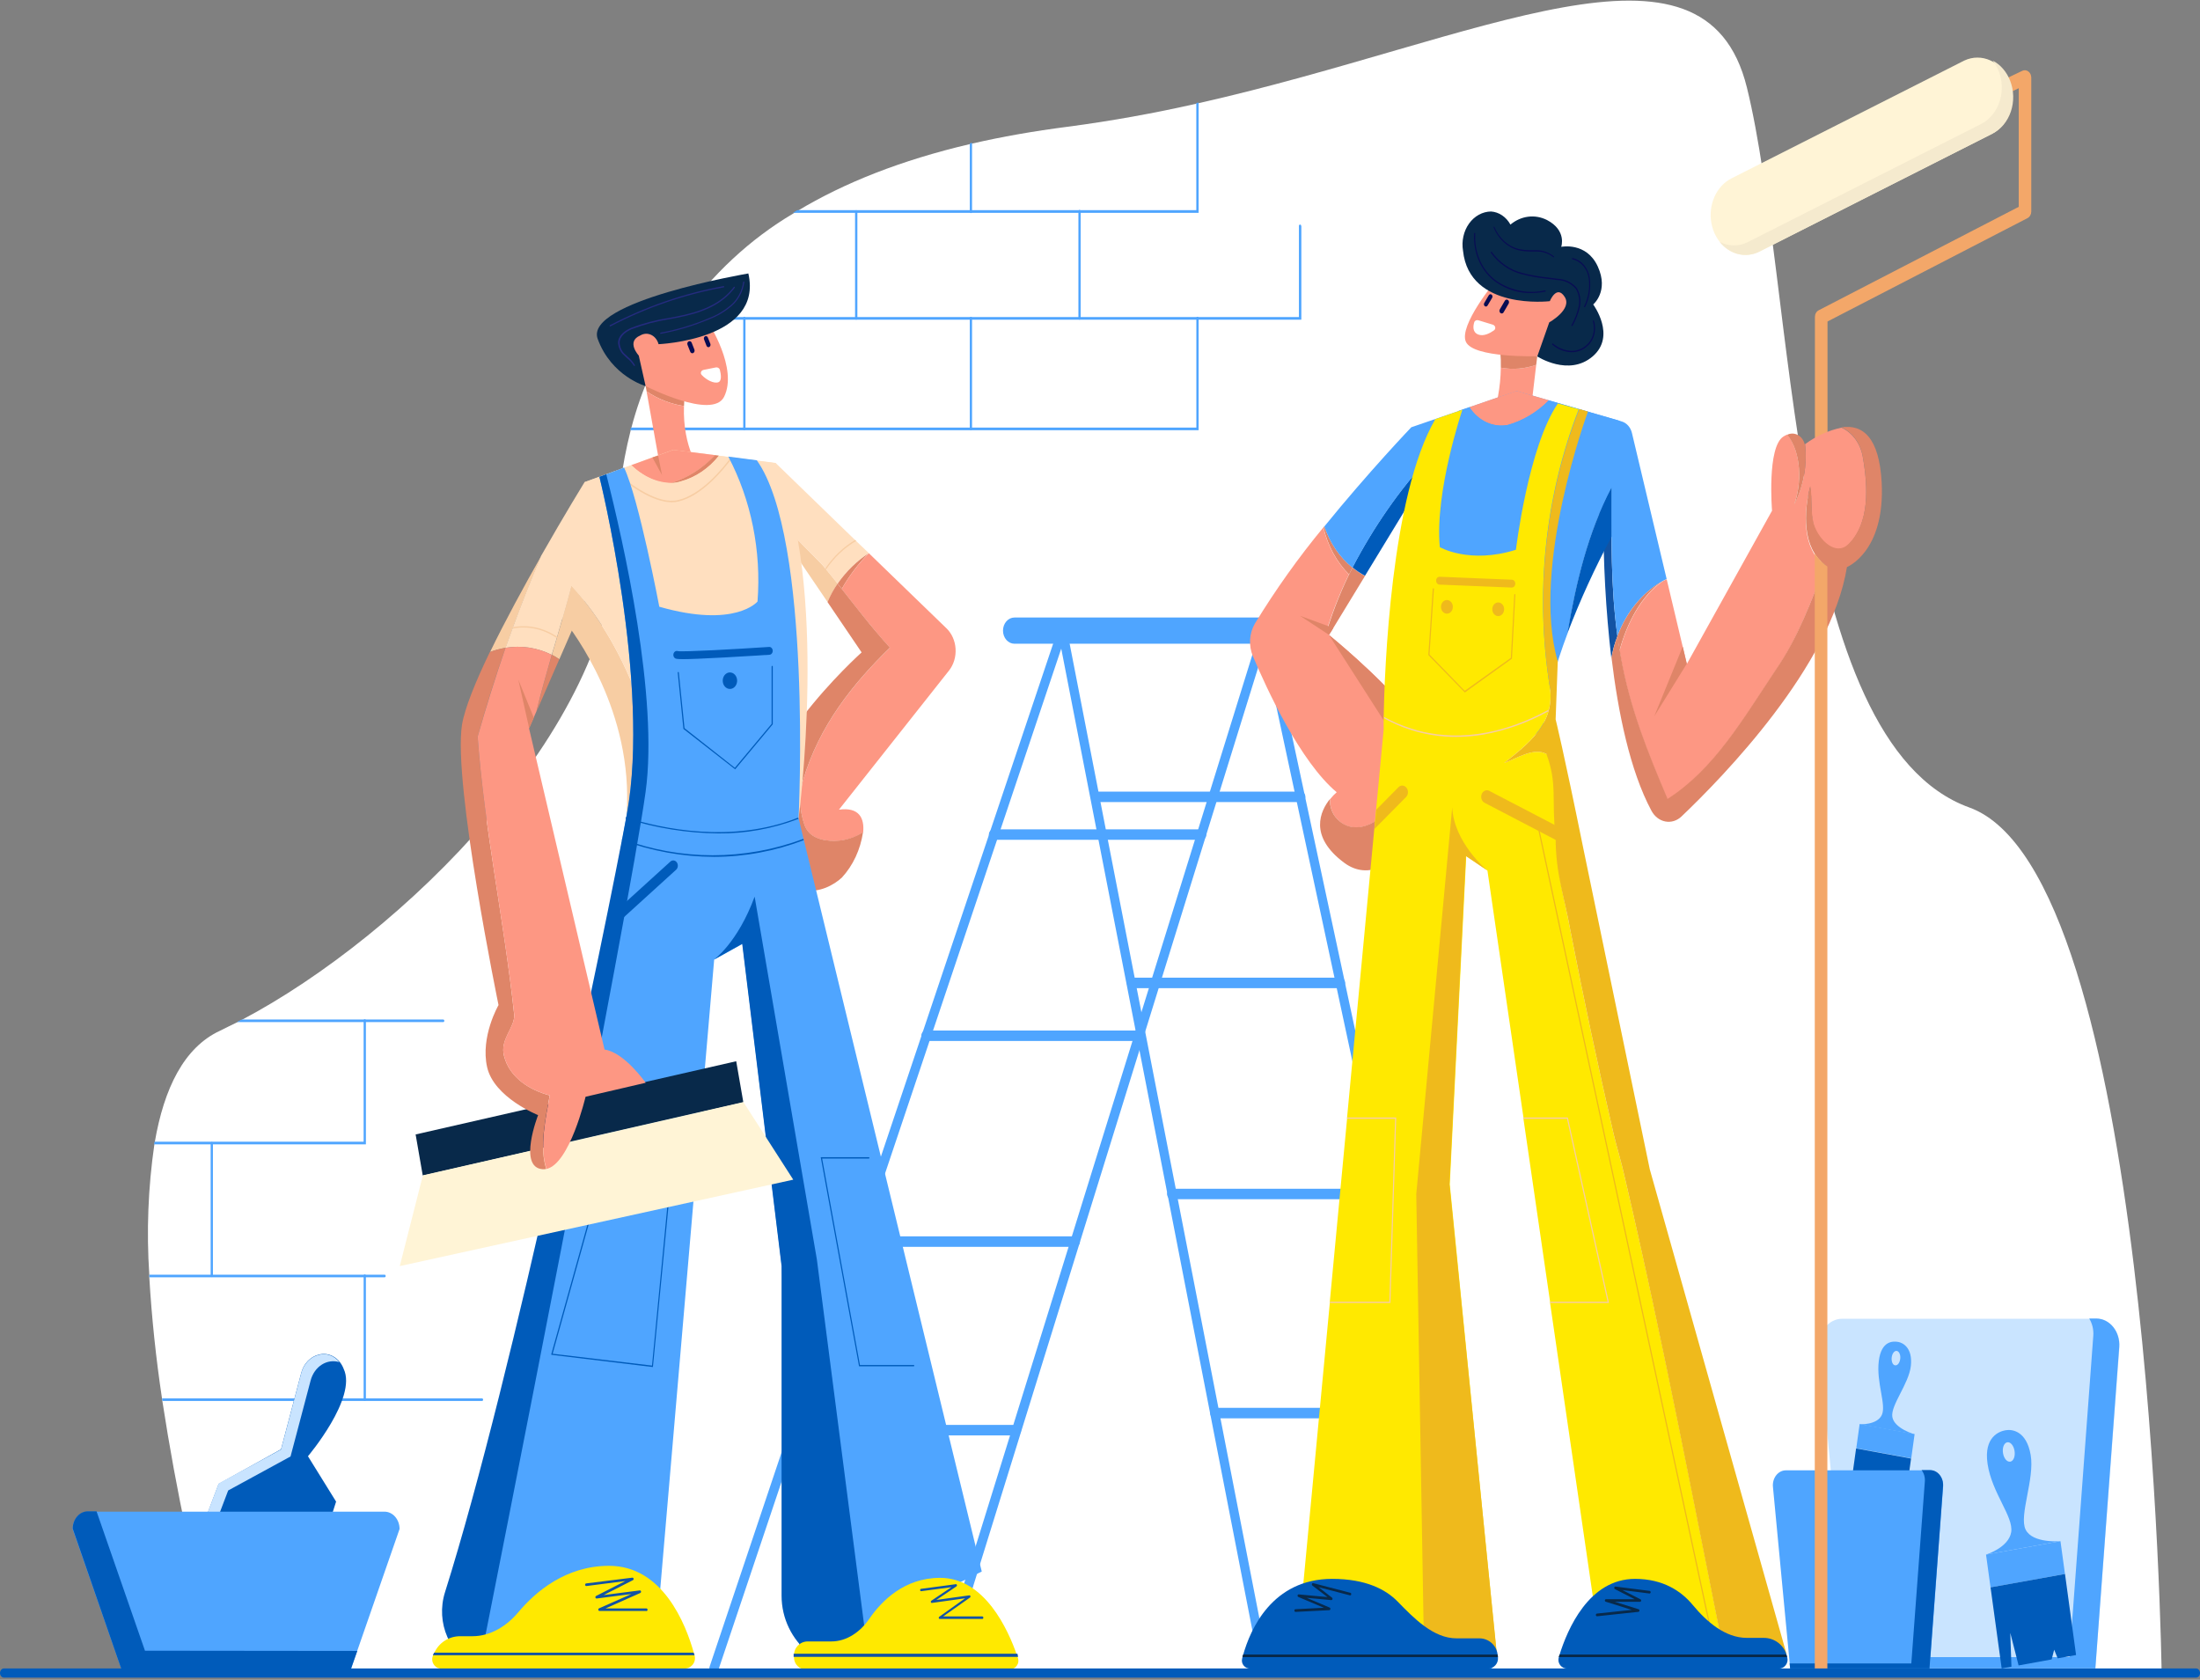 <svg width="592" height="452" viewBox="0 0 592 452" fill="none" xmlns="http://www.w3.org/2000/svg">
<rect x="0" y="0" width="592" height="452" fill="#808080" stroke="none"/>
<g clip-path="url(#clip0_2946_24477)">
<path d="M581.679 450.351L59.057 449C52.572 425.422 47.441 401.383 43.697 377.036C43.697 376.802 43.629 376.569 43.602 376.336C41.972 365.536 40.828 354.646 40.175 343.71V343.011C39.397 331.323 39.852 319.57 41.53 308.008L41.652 307.309C44.131 292.906 49.481 281.891 59.125 277.386C60.642 276.671 62.173 275.832 63.73 275.117L65.085 274.418C107.955 251.828 165.061 196.115 165.887 145.389C165.987 135.397 167.267 125.467 169.693 115.87C169.693 115.621 169.815 115.388 169.883 115.155C172.647 104.651 177.063 94.815 182.913 86.133L183.401 85.419C191.635 73.824 201.867 64.303 213.457 57.453L214.622 56.739C227.124 49.219 242.444 43.113 261.027 38.763L261.637 38.623C269.583 36.79 278.139 35.283 287.305 34.102C299.13 32.549 310.724 30.436 321.994 27.888L322.603 27.748C398.347 10.658 458.731 -22.403 470.068 23.522C483.126 76.346 480.904 199.58 529.924 217.276C578.943 234.971 581.679 450.351 581.679 450.351Z" fill="white"/>
<path d="M563.84 449H497.673L489.546 362.695C489.452 361.707 489.542 360.707 489.807 359.761C490.073 358.815 490.51 357.944 491.089 357.204C491.667 356.464 492.375 355.871 493.167 355.466C493.958 355.06 494.815 354.85 495.681 354.85H564.165C565.02 354.848 565.866 355.051 566.65 355.444C567.433 355.837 568.137 356.413 568.716 357.135C569.296 357.856 569.738 358.708 570.015 359.635C570.293 360.563 570.4 361.547 570.328 362.525L563.84 449Z" fill="#C9E4FF"/>
<path d="M564.098 354.787H562.188C563.024 356.143 563.413 357.794 563.285 359.448L556.878 445.892H497.389L497.673 448.906H563.841L570.261 362.431C570.328 361.456 570.219 360.476 569.94 359.551C569.66 358.627 569.217 357.78 568.638 357.062C568.059 356.344 567.357 355.771 566.576 355.379C565.794 354.988 564.951 354.786 564.098 354.787Z" fill="#4FA5FF"/>
<path d="M515.206 385.878L500.412 383.169L499.505 389.689L514.298 392.398L515.206 385.878Z" fill="#4FA5FF"/>
<path d="M499.459 389.744L497.211 405.855L499.161 406.213L500.746 399.734L500.57 406.477L507.153 407.673L508.142 406.011L508.345 407.906L512.002 408.574L514.251 392.463L499.459 389.744Z" fill="#005BBA"/>
<path d="M500.367 383.234L515.158 385.938C515.158 385.938 509.74 384.384 509.212 381.277C508.684 378.169 513.682 372.343 514.197 367.511C514.711 362.68 512.07 361.297 510.756 361.079C509.442 360.862 506.259 360.691 505.568 366.191C504.837 372.048 507.668 378.014 506.368 380.764C505.067 383.514 500.367 383.234 500.367 383.234ZM509.984 367.372C509.348 367.372 508.914 366.346 509.036 365.274C509.158 364.202 509.754 363.41 510.391 363.503C511.027 363.596 511.461 364.528 511.339 365.6C511.217 366.672 510.621 367.465 510.011 367.372H509.984Z" fill="#4FA5FF"/>
<path d="M519.235 449H481.729L477.083 400.076C477.03 399.516 477.08 398.949 477.231 398.412C477.382 397.876 477.629 397.381 477.958 396.962C478.286 396.543 478.688 396.208 479.137 395.979C479.587 395.749 480.073 395.632 480.564 395.633H519.384C519.869 395.631 520.35 395.745 520.794 395.967C521.239 396.19 521.638 396.516 521.967 396.925C522.296 397.334 522.547 397.817 522.704 398.344C522.861 398.87 522.92 399.429 522.879 399.983L519.235 449Z" fill="#4FA5FF"/>
<path d="M519.384 395.57H517.081C517.398 395.979 517.639 396.456 517.79 396.974C517.941 397.492 518 398.04 517.962 398.584L514.318 447.601H481.566L481.702 448.938H519.208L522.852 399.921C522.893 399.369 522.834 398.813 522.679 398.289C522.523 397.764 522.275 397.283 521.949 396.874C521.623 396.465 521.227 396.138 520.786 395.914C520.344 395.69 519.867 395.573 519.384 395.57Z" fill="#005BBA"/>
<path d="M554.453 414.695L534.422 418.31L535.632 427.134L555.663 423.52L554.453 414.695Z" fill="#4FA5FF"/>
<path d="M535.639 427.125L538.632 448.938L541.26 448.472L540.948 439.368L543.183 448.13L552.082 446.514L552.76 443.904L553.708 446.219L558.652 445.333L555.672 423.521L535.639 427.125Z" fill="#005BBA"/>
<path d="M534.393 418.316L554.426 414.696C554.426 414.696 546.949 415.349 545.08 411.589C543.21 407.829 547.572 397.932 546.434 391.469C545.296 385.006 541.436 384.524 539.662 384.851C538.145 385.115 533.729 386.513 534.84 393.924C536.032 401.801 541.869 408.109 541.192 412.272C540.515 416.436 534.393 418.316 534.393 418.316ZM540.975 393.287C540.122 393.473 539.242 392.479 538.998 391.034C538.754 389.589 539.242 388.3 540.095 388.098C540.948 387.896 541.842 388.921 542.086 390.351C542.33 391.78 541.869 393.069 541.016 393.287H540.975Z" fill="#4FA5FF"/>
<path d="M322.535 27.577V57.267H213.375L214.54 56.552H321.911V27.717L322.535 27.577Z" fill="#4FA5FF"/>
<path d="M350.179 60.856V86.025H182.844L183.331 85.31H349.529V60.856C349.52 60.804 349.52 60.75 349.531 60.699C349.542 60.647 349.563 60.599 349.592 60.557C349.621 60.516 349.658 60.483 349.7 60.46C349.742 60.437 349.787 60.425 349.834 60.425C349.88 60.425 349.926 60.437 349.968 60.46C350.01 60.483 350.047 60.516 350.076 60.557C350.105 60.599 350.126 60.647 350.137 60.699C350.148 60.75 350.148 60.804 350.139 60.856H350.179Z" fill="#4FA5FF"/>
<path d="M290.5 86.025C290.417 86.025 290.338 85.987 290.28 85.92C290.221 85.853 290.188 85.762 290.188 85.668V56.91C290.179 56.858 290.179 56.804 290.19 56.752C290.201 56.7 290.222 56.652 290.251 56.611C290.28 56.569 290.317 56.536 290.359 56.513C290.401 56.49 290.447 56.478 290.493 56.478C290.54 56.478 290.585 56.49 290.627 56.513C290.669 56.536 290.706 56.569 290.735 56.611C290.764 56.652 290.785 56.7 290.796 56.752C290.807 56.804 290.808 56.858 290.798 56.91V85.668C290.8 85.714 290.793 85.76 290.779 85.803C290.765 85.847 290.743 85.886 290.716 85.919C290.688 85.953 290.654 85.98 290.617 85.998C290.58 86.016 290.54 86.025 290.5 86.025Z" fill="#4FA5FF"/>
<path d="M230.401 86.024C230.319 86.024 230.239 85.987 230.181 85.919C230.123 85.853 230.09 85.762 230.09 85.667V56.909C230.09 56.814 230.123 56.723 230.181 56.656C230.239 56.589 230.319 56.552 230.401 56.552C230.484 56.552 230.563 56.589 230.622 56.656C230.68 56.723 230.713 56.814 230.713 56.909V85.667C230.713 85.714 230.705 85.76 230.689 85.804C230.673 85.847 230.651 85.886 230.622 85.919C230.593 85.953 230.558 85.979 230.521 85.997C230.483 86.015 230.442 86.024 230.401 86.024Z" fill="#4FA5FF"/>
<path d="M322.535 85.668V115.762H169.625C169.625 115.513 169.747 115.28 169.815 115.047H321.926V85.668C321.916 85.616 321.917 85.562 321.927 85.51C321.938 85.458 321.959 85.41 321.988 85.369C322.017 85.327 322.054 85.294 322.096 85.271C322.138 85.248 322.184 85.236 322.23 85.236C322.277 85.236 322.323 85.248 322.364 85.271C322.406 85.294 322.443 85.327 322.472 85.369C322.502 85.41 322.522 85.458 322.533 85.51C322.544 85.562 322.545 85.616 322.535 85.668Z" fill="#4FA5FF"/>
<path d="M261.258 115.762C261.178 115.758 261.102 115.718 261.046 115.652C260.991 115.585 260.96 115.496 260.96 115.404V85.668C260.95 85.616 260.951 85.562 260.962 85.51C260.973 85.458 260.993 85.41 261.023 85.369C261.052 85.327 261.089 85.294 261.131 85.271C261.172 85.248 261.218 85.236 261.265 85.236C261.311 85.236 261.357 85.248 261.399 85.271C261.441 85.294 261.477 85.327 261.507 85.369C261.536 85.41 261.557 85.458 261.568 85.51C261.578 85.562 261.579 85.616 261.569 85.668V115.404C261.569 115.499 261.537 115.59 261.478 115.657C261.42 115.724 261.34 115.762 261.258 115.762Z" fill="#4FA5FF"/>
<path d="M200.291 115.762C200.211 115.758 200.135 115.718 200.079 115.652C200.024 115.585 199.993 115.496 199.993 115.404V85.668C199.983 85.616 199.984 85.562 199.995 85.51C200.006 85.458 200.027 85.41 200.056 85.369C200.085 85.327 200.122 85.294 200.164 85.271C200.206 85.248 200.251 85.236 200.298 85.236C200.344 85.236 200.39 85.248 200.432 85.271C200.474 85.294 200.511 85.327 200.54 85.369C200.569 85.41 200.59 85.458 200.601 85.51C200.612 85.562 200.612 85.616 200.603 85.668V115.404C200.603 115.499 200.57 115.59 200.511 115.657C200.453 115.724 200.374 115.762 200.291 115.762Z" fill="#4FA5FF"/>
<path d="M261.569 38.437V56.909C261.579 56.961 261.578 57.015 261.568 57.067C261.557 57.119 261.536 57.167 261.507 57.208C261.477 57.25 261.441 57.283 261.399 57.306C261.357 57.329 261.311 57.341 261.265 57.341C261.218 57.341 261.172 57.329 261.131 57.306C261.089 57.283 261.052 57.25 261.023 57.208C260.993 57.167 260.973 57.119 260.962 57.067C260.951 57.015 260.95 56.961 260.96 56.909V38.576L261.569 38.437Z" fill="#4FA5FF"/>
<path d="M98.459 274.682V307.915H41.461L41.583 307.215H97.849V274.682C97.839 274.63 97.84 274.576 97.851 274.525C97.862 274.473 97.882 274.425 97.912 274.383C97.941 274.342 97.978 274.309 98.02 274.286C98.062 274.263 98.107 274.251 98.154 274.251C98.2 274.251 98.246 274.263 98.288 274.286C98.33 274.309 98.367 274.342 98.396 274.383C98.425 274.425 98.446 274.473 98.457 274.525C98.468 274.576 98.468 274.63 98.459 274.682Z" fill="#4FA5FF"/>
<path d="M103.781 343.352C103.781 343.443 103.75 343.53 103.694 343.594C103.638 343.658 103.562 343.694 103.483 343.694H40.174V342.995H103.524C103.598 343.007 103.666 343.05 103.714 343.116C103.761 343.182 103.785 343.267 103.781 343.352Z" fill="#4FA5FF"/>
<path d="M56.983 343.617C56.904 343.617 56.829 343.581 56.773 343.517C56.717 343.453 56.685 343.366 56.685 343.275V307.619C56.685 307.529 56.717 307.442 56.773 307.378C56.829 307.314 56.904 307.278 56.983 307.278C57.024 307.276 57.064 307.283 57.102 307.299C57.139 307.315 57.174 307.34 57.203 307.372C57.232 307.404 57.255 307.442 57.271 307.485C57.287 307.528 57.295 307.573 57.295 307.619V343.353C57.279 343.432 57.239 343.503 57.182 343.551C57.125 343.6 57.054 343.623 56.983 343.617Z" fill="#4FA5FF"/>
<path d="M119.563 274.682C119.563 274.729 119.555 274.774 119.539 274.817C119.523 274.86 119.5 274.898 119.471 274.93C119.442 274.962 119.407 274.987 119.37 275.003C119.332 275.019 119.292 275.026 119.252 275.024H63.717L65.071 274.325H119.252C119.334 274.325 119.413 274.363 119.472 274.43C119.53 274.497 119.563 274.588 119.563 274.682Z" fill="#4FA5FF"/>
<path d="M98.16 376.973C98.12 376.975 98.08 376.968 98.042 376.952C98.004 376.935 97.97 376.911 97.941 376.879C97.912 376.847 97.888 376.808 97.873 376.766C97.857 376.723 97.849 376.677 97.849 376.631V343.352C97.839 343.3 97.84 343.246 97.85 343.195C97.861 343.143 97.882 343.095 97.911 343.053C97.941 343.012 97.977 342.979 98.019 342.956C98.061 342.933 98.107 342.921 98.153 342.921C98.2 342.921 98.246 342.933 98.287 342.956C98.329 342.979 98.366 343.012 98.395 343.053C98.425 343.095 98.445 343.143 98.456 343.195C98.467 343.246 98.468 343.3 98.458 343.352V376.709C98.443 376.786 98.404 376.854 98.35 376.902C98.296 376.95 98.229 376.975 98.16 376.973Z" fill="#4FA5FF"/>
<path d="M130.005 376.632C130.006 376.678 129.997 376.724 129.982 376.766C129.966 376.809 129.943 376.847 129.913 376.879C129.884 376.911 129.85 376.936 129.812 376.952C129.774 376.968 129.734 376.976 129.694 376.974H43.696C43.696 376.741 43.629 376.507 43.602 376.274H129.694C129.777 376.274 129.856 376.312 129.914 376.379C129.973 376.446 130.005 376.537 130.005 376.632Z" fill="#4FA5FF"/>
<path d="M350.857 173.215H272.973C272.158 173.215 271.376 172.843 270.799 172.182C270.222 171.52 269.898 170.623 269.898 169.688C269.898 168.753 270.222 167.855 270.799 167.194C271.376 166.533 272.158 166.161 272.973 166.161H350.857C351.673 166.161 352.455 166.533 353.031 167.194C353.608 167.855 353.932 168.753 353.932 169.688C353.932 170.623 353.608 171.52 353.031 172.182C352.455 172.843 351.673 173.215 350.857 173.215Z" fill="#4FA5FF"/>
<path d="M192.097 450.351C191.949 450.348 191.802 450.316 191.663 450.258C191.512 450.193 191.374 450.094 191.257 449.966C191.14 449.839 191.046 449.687 190.98 449.518C190.915 449.349 190.879 449.166 190.875 448.981C190.872 448.797 190.9 448.613 190.959 448.44L284.745 169.175C284.842 168.896 285.015 168.66 285.237 168.502C285.459 168.343 285.72 168.27 285.981 168.292C286.242 168.315 286.49 168.432 286.689 168.627C286.888 168.822 287.028 169.084 287.088 169.377L341.458 448.642C341.494 448.822 341.499 449.008 341.472 449.189C341.445 449.371 341.387 449.545 341.302 449.701C341.216 449.857 341.104 449.992 340.973 450.098C340.842 450.204 340.694 450.28 340.537 450.32C340.379 450.361 340.215 450.366 340.055 450.335C339.895 450.303 339.742 450.236 339.604 450.136C339.467 450.036 339.349 449.907 339.255 449.754C339.162 449.602 339.096 449.43 339.06 449.248L285.571 174.535L193.248 449.528C193.147 449.779 192.985 449.991 192.78 450.138C192.575 450.284 192.338 450.358 192.097 450.351Z" fill="#4FA5FF"/>
<path d="M253.63 450.352C253.492 450.356 253.354 450.33 253.224 450.274C252.917 450.148 252.667 449.887 252.527 449.549C252.387 449.212 252.37 448.824 252.479 448.472L339.167 169.206C339.26 168.925 339.428 168.683 339.646 168.516C339.865 168.349 340.124 168.264 340.386 168.274C340.651 168.291 340.903 168.404 341.108 168.597C341.312 168.79 341.458 169.052 341.524 169.346L401.42 448.612C401.459 448.792 401.466 448.98 401.441 449.163C401.416 449.347 401.36 449.523 401.275 449.682C401.191 449.841 401.08 449.979 400.95 450.089C400.819 450.198 400.67 450.277 400.513 450.321C400.356 450.365 400.194 450.372 400.034 450.344C399.875 450.315 399.722 450.25 399.585 450.154C399.448 450.057 399.329 449.93 399.234 449.78C399.14 449.63 399.073 449.46 399.036 449.28L340.115 174.582L254.863 449.42C254.775 449.708 254.606 449.956 254.384 450.124C254.161 450.292 253.896 450.372 253.63 450.352Z" fill="#4FA5FF"/>
<path d="M349.854 215.815H294.645C294.342 215.778 294.061 215.614 293.858 215.355C293.654 215.095 293.541 214.758 293.541 214.409C293.541 214.06 293.654 213.723 293.858 213.463C294.061 213.203 294.342 213.039 294.645 213.003H349.908C350.08 212.982 350.254 213.003 350.418 213.064C350.583 213.125 350.734 213.226 350.862 213.358C350.99 213.491 351.093 213.653 351.163 213.834C351.234 214.015 351.27 214.211 351.27 214.409C351.27 214.607 351.234 214.803 351.163 214.984C351.093 215.165 350.99 215.327 350.862 215.46C350.734 215.592 350.583 215.692 350.418 215.754C350.254 215.815 350.08 215.836 349.908 215.815H349.854Z" fill="#4FA5FF"/>
<path d="M360.596 265.888H304.344C304.041 265.852 303.761 265.688 303.557 265.428C303.353 265.168 303.24 264.831 303.24 264.482C303.24 264.133 303.353 263.796 303.557 263.536C303.761 263.277 304.041 263.113 304.344 263.076H360.596C360.768 263.055 360.942 263.076 361.106 263.138C361.27 263.199 361.422 263.299 361.55 263.431C361.679 263.564 361.781 263.726 361.851 263.907C361.922 264.088 361.958 264.284 361.958 264.482C361.958 264.68 361.922 264.876 361.851 265.057C361.781 265.238 361.679 265.4 361.55 265.533C361.422 265.665 361.27 265.766 361.106 265.827C360.942 265.888 360.768 265.909 360.596 265.888Z" fill="#4FA5FF"/>
<path d="M372.774 322.674H315.411C315.239 322.695 315.065 322.674 314.901 322.613C314.736 322.552 314.585 322.452 314.457 322.319C314.328 322.186 314.226 322.024 314.155 321.843C314.085 321.662 314.049 321.466 314.049 321.268C314.049 321.07 314.085 320.874 314.155 320.693C314.226 320.512 314.328 320.35 314.457 320.218C314.585 320.085 314.736 319.985 314.901 319.924C315.065 319.862 315.239 319.842 315.411 319.862H372.774C372.946 319.842 373.119 319.862 373.284 319.924C373.448 319.985 373.599 320.085 373.728 320.218C373.856 320.35 373.959 320.512 374.029 320.693C374.099 320.874 374.135 321.07 374.135 321.268C374.135 321.466 374.099 321.662 374.029 321.843C373.959 322.024 373.856 322.186 373.728 322.319C373.599 322.452 373.448 322.552 373.284 322.613C373.119 322.674 372.946 322.695 372.774 322.674Z" fill="#4FA5FF"/>
<path d="M385.872 381.65H326.883C326.556 381.65 326.243 381.501 326.011 381.236C325.78 380.971 325.65 380.611 325.65 380.236C325.65 379.861 325.78 379.502 326.011 379.236C326.243 378.971 326.556 378.822 326.883 378.822H385.872C386.199 378.822 386.512 378.971 386.743 379.236C386.974 379.502 387.104 379.861 387.104 380.236C387.104 380.611 386.974 380.971 386.743 381.236C386.512 381.501 386.199 381.65 385.872 381.65Z" fill="#4FA5FF"/>
<path d="M323.24 225.976H267.461C267.289 225.997 267.116 225.976 266.951 225.915C266.787 225.853 266.636 225.753 266.508 225.621C266.379 225.488 266.276 225.326 266.206 225.145C266.136 224.964 266.1 224.768 266.1 224.57C266.1 224.372 266.136 224.176 266.206 223.995C266.276 223.814 266.379 223.652 266.508 223.519C266.636 223.387 266.787 223.287 266.951 223.225C267.116 223.164 267.289 223.143 267.461 223.164H323.24C323.412 223.143 323.585 223.164 323.75 223.225C323.914 223.287 324.065 223.387 324.194 223.519C324.322 223.652 324.425 223.814 324.495 223.995C324.565 224.176 324.601 224.372 324.601 224.57C324.601 224.768 324.565 224.964 324.495 225.145C324.425 225.326 324.322 225.488 324.194 225.621C324.065 225.753 323.914 225.853 323.75 225.915C323.585 225.976 323.412 225.997 323.24 225.976Z" fill="#4FA5FF"/>
<path d="M306.444 280.104H249.283C249.112 280.125 248.938 280.104 248.774 280.043C248.609 279.981 248.458 279.881 248.33 279.749C248.201 279.616 248.099 279.454 248.028 279.273C247.958 279.092 247.922 278.896 247.922 278.698C247.922 278.5 247.958 278.304 248.028 278.123C248.099 277.942 248.201 277.78 248.33 277.647C248.458 277.515 248.609 277.415 248.774 277.353C248.938 277.292 249.112 277.271 249.283 277.292H306.444C306.615 277.271 306.789 277.292 306.953 277.353C307.118 277.415 307.269 277.515 307.397 277.647C307.526 277.78 307.628 277.942 307.699 278.123C307.769 278.304 307.805 278.5 307.805 278.698C307.805 278.896 307.769 279.092 307.699 279.273C307.628 279.454 307.526 279.616 307.397 279.749C307.269 279.881 307.118 279.981 306.953 280.043C306.789 280.104 306.615 280.125 306.444 280.104Z" fill="#4FA5FF"/>
<path d="M289.227 335.492H230.672C230.369 335.455 230.089 335.291 229.885 335.032C229.681 334.772 229.568 334.435 229.568 334.086C229.568 333.736 229.681 333.399 229.885 333.14C230.089 332.88 230.369 332.716 230.672 332.68H289.227C289.399 332.659 289.573 332.68 289.737 332.741C289.901 332.802 290.052 332.902 290.181 333.035C290.309 333.168 290.412 333.33 290.482 333.511C290.552 333.692 290.589 333.888 290.589 334.086C290.589 334.284 290.552 334.48 290.482 334.661C290.412 334.842 290.309 335.004 290.181 335.136C290.052 335.269 289.901 335.369 289.737 335.43C289.573 335.492 289.399 335.512 289.227 335.492Z" fill="#4FA5FF"/>
<path d="M273.529 386.233H213.633C213.306 386.233 212.992 386.084 212.761 385.819C212.53 385.554 212.4 385.194 212.4 384.819C212.4 384.444 212.53 384.085 212.761 383.819C212.992 383.554 213.306 383.405 213.633 383.405H273.529C273.856 383.405 274.17 383.554 274.401 383.819C274.632 384.085 274.762 384.444 274.762 384.819C274.762 385.194 274.632 385.554 274.401 385.819C274.17 386.084 273.856 386.233 273.529 386.233Z" fill="#4FA5FF"/>
<path d="M54.127 411.712L58.841 399.283L75.623 389.961L81.041 369.469C81.358 368.237 81.96 367.125 82.783 366.253C83.605 365.381 84.618 364.779 85.714 364.513C87.056 364.125 88.475 364.298 89.716 365.002C90.957 365.705 91.939 366.892 92.487 368.35C96.171 376.119 82.87 391.841 82.87 391.841L90.441 404.053L86.378 416.73L54.127 411.712Z" fill="#005BBA"/>
<path d="M61.401 401.054L78.183 391.903L83.601 371.411C84.088 369.607 85.166 368.09 86.609 367.179C88.052 366.269 89.746 366.038 91.335 366.533C90.644 365.648 89.754 364.997 88.763 364.652C87.772 364.307 86.718 364.28 85.714 364.575C84.618 364.842 83.605 365.443 82.783 366.315C81.96 367.188 81.358 368.299 81.041 369.531L75.623 390.024L58.841 399.174L54.127 411.603L57.202 412.101L61.401 401.054Z" fill="#C9E4FF"/>
<path d="M94.463 449H32.616L19.545 411.418C19.545 410.182 19.973 408.996 20.735 408.122C21.497 407.248 22.531 406.757 23.608 406.757H103.457C104.534 406.757 105.568 407.248 106.33 408.122C107.092 408.996 107.52 410.182 107.52 411.418L94.463 449Z" fill="#4FA5FF"/>
<path d="M39.009 444.168L25.979 406.663H23.636C22.558 406.663 21.524 407.154 20.762 408.028C20 408.902 19.572 410.088 19.572 411.324L32.616 449H94.463L96.142 444.23L39.009 444.168Z" fill="#005BBA"/>
<path d="M184.578 103.892H173.742L174 105.321C177.091 107.39 180.513 108.726 184.064 109.252C184.118 107.453 184.29 105.661 184.578 103.892Z" fill="#DF8568"/>
<path d="M184.05 109.251C180.5 108.726 177.078 107.389 173.986 105.32L177.616 125.518C177.616 125.518 184.172 130.924 188.452 126.698C188.48 126.683 183.657 120.608 184.05 109.251Z" fill="#FD9783"/>
<path d="M190.585 86.784C190.585 86.784 198.668 99.121 194.84 106.779C191.699 113.06 173.728 103.891 173.728 103.891C173.728 103.891 145.941 80.663 190.585 86.784Z" fill="#FD9783"/>
<path d="M177.211 92.612C177.211 92.612 205.479 91.447 201.375 73.58C201.375 73.58 157.137 81.1 160.835 91.198C164.533 101.297 173.73 103.891 173.73 103.891L171.888 95.673C171.888 95.673 168.406 91.913 172.294 90.266C172.744 89.993 173.241 89.838 173.749 89.811C174.257 89.785 174.764 89.887 175.234 90.111C175.704 90.335 176.124 90.676 176.466 91.108C176.808 91.54 177.062 92.054 177.211 92.612Z" fill="#08294A"/>
<path d="M131.875 175.436C133.243 174.921 134.648 174.547 136.074 174.318C139.018 165.928 142.219 157.668 145.677 149.537C141.099 157.585 135.966 166.984 131.875 175.436Z" fill="#F7CDA3"/>
<path d="M153.777 157.693C152.152 163.908 150.309 170.122 148.521 176.197C149.207 176.546 149.872 176.946 150.513 177.393L157.285 161.857C156.161 160.381 154.996 159.014 153.777 157.693Z" fill="#F7CDA3"/>
<path d="M211.207 141.473C209.053 139.361 206.602 137.947 205.369 134.777C205.369 138.599 205.478 142.546 205.369 146.445L210.99 144.767L222.707 162.013C223.436 160.239 224.345 158.57 225.416 157.041C224.088 155.363 222.734 153.701 221.352 152.054C217.966 148.527 214.593 145.358 211.207 141.473Z" fill="#F7CDA3"/>
<path d="M233.801 148.838C230.567 150.933 227.712 153.718 225.39 157.042C224.374 155.768 223.358 154.494 222.315 153.235L222.112 152.971L221.353 152.054C217.967 148.528 214.581 145.358 211.208 141.474C209.054 139.361 206.603 137.947 205.37 134.778C205.37 138.6 205.465 142.546 205.37 146.446L157.746 160.739L157.285 161.796C156.147 160.382 154.983 159.015 153.75 157.694C152.544 162.355 151.231 166.845 149.917 171.351L149.808 171.708C149.375 173.262 148.928 174.691 148.454 176.198C144.543 174.252 140.236 173.601 136.02 174.318C136.629 172.578 137.252 170.853 137.889 169.129C137.928 169.002 137.973 168.877 138.024 168.756C140.399 162.262 142.932 155.856 145.623 149.538C151.989 138.351 157.299 129.729 157.299 129.729L181.138 121.044L208.702 124.571L230.09 145.296L230.347 145.545L233.801 148.838Z" fill="#FFDFBF"/>
<path d="M233.814 148.838C230.58 150.933 227.725 153.717 225.402 157.041L226.513 158.455C228.542 154.873 231 151.636 233.814 148.838Z" fill="#DF8568"/>
<path d="M254.687 169.066L233.814 148.869C230.996 151.666 228.533 154.903 226.5 158.486C230.726 163.862 234.871 169.253 239.476 174.287C229.331 184.152 220.432 195.416 216.124 209.865C214.993 213.775 215.104 218.018 216.436 221.843C217.357 224.671 219.809 225.727 221.962 226.085C225.507 226.704 229.132 225.961 232.27 223.972C232.649 220.119 231.159 217.105 225.755 217.866L255.364 180.439C255.988 179.651 256.466 178.726 256.771 177.72C257.075 176.715 257.199 175.649 257.136 174.587C257.073 173.525 256.823 172.489 256.403 171.54C255.982 170.592 255.398 169.75 254.687 169.066Z" fill="#FD9783"/>
<path d="M221.964 226.053C219.81 225.696 217.358 224.64 216.437 221.812C215.105 217.986 214.995 213.743 216.126 209.833C220.433 195.385 229.332 184.121 239.477 174.255C234.466 168.771 229.996 162.867 225.391 157.041C224.32 158.57 223.41 160.239 222.682 162.013L231.852 175.545C231.852 175.545 198.477 205.375 204.612 225.106C210.748 244.837 222.221 240.145 226.528 236.152C229.534 232.899 231.535 228.613 232.231 223.94C229.104 225.919 225.495 226.662 221.964 226.053Z" fill="#DF8568"/>
<path d="M181.193 121.044L169.896 125.161C172.903 128.172 176.741 129.867 180.733 129.946C185.11 128.586 189.132 126.021 192.449 122.473L181.193 121.044Z" fill="#FD9783"/>
<path d="M192.394 122.473C189.077 126.02 185.055 128.586 180.678 129.946C181.548 129.916 182.413 129.765 183.251 129.495C187.174 128.421 190.727 126.024 193.451 122.612L192.394 122.473Z" fill="#DF8568"/>
<path d="M153.777 157.693C153.018 160.614 152.205 163.504 151.393 166.378C154.643 170.418 170.464 191.578 168.622 219C172.67 221.978 177.085 224.24 181.72 225.711C176.898 200.651 170.152 175.374 153.777 157.693Z" fill="#F7CDA3"/>
<path d="M214.892 220.165C202.81 229.487 190.511 228.57 181.707 225.712C176.898 200.652 170.153 175.374 153.763 157.694C153.005 160.614 152.192 163.504 151.366 166.378C151 165.912 150.797 165.679 150.797 165.679L157.353 129.728L165.073 126.916L165.466 126.776L169.895 125.223C173.675 128.641 178.469 131.08 183.251 129.557C187.177 128.484 190.731 126.08 193.45 122.659L196.769 123.094H197.135L208.756 124.648C223.29 156.917 214.892 220.165 214.892 220.165Z" fill="#FFDFBF"/>
<path d="M197.122 123.078C194.602 126.528 188.819 133.503 182.534 134.948C181.955 135.087 181.364 135.155 180.773 135.15C175.49 135.15 169.124 130.489 165.061 126.916L165.453 126.776C169.964 130.66 177.17 135.834 182.479 134.544C188.561 133.146 194.196 126.434 196.756 122.97L197.122 123.078Z" fill="#F7CDA3"/>
<path d="M161.295 128.299C161.295 128.299 175.165 184.121 168.677 219.062C162.189 254.003 139.748 405.543 120.393 442.006L175.828 449L192.177 258.214L199.79 253.972L210.382 340.743L215.26 447.111L264.183 422.863L214.892 220.181C214.892 220.181 218.617 144.876 203.65 123.856L195.983 122.861C202.141 134.576 204.892 148.232 203.84 161.857C203.84 161.857 197.893 169.128 177.413 163.256C177.413 163.256 171.914 134.187 167.932 125.813L161.295 128.299Z" fill="#4FA5FF"/>
<path d="M210.314 340.681V429.34C210.314 441.883 221.721 451.333 234.045 449L219.809 338.863L203.067 241.264C198.462 253.77 192.109 258.214 192.109 258.214L199.722 253.972L210.314 340.681Z" fill="#005BBA"/>
<path d="M175.693 367.838L148.359 364.544V364.342L163.137 311.332C163.142 311.309 163.15 311.288 163.163 311.269C163.175 311.25 163.19 311.234 163.208 311.223C163.226 311.211 163.246 311.204 163.266 311.201C163.287 311.199 163.307 311.201 163.327 311.208C163.347 311.215 163.366 311.227 163.383 311.242C163.399 311.258 163.413 311.277 163.423 311.299C163.433 311.32 163.439 311.344 163.441 311.369C163.443 311.393 163.441 311.418 163.435 311.441L148.712 364.265L175.449 367.449L180.542 314.517C180.549 314.471 180.571 314.429 180.604 314.4C180.636 314.371 180.677 314.357 180.719 314.362C180.759 314.37 180.796 314.395 180.821 314.432C180.846 314.47 180.858 314.517 180.854 314.564L175.693 367.838Z" fill="#005BBA"/>
<path d="M161.294 128.299C161.294 128.299 175.164 184.121 168.676 219.062C162.73 251.081 138.21 369.832 119.747 428.427C117.168 436.613 120.995 445.549 128.853 449C132.429 430.977 169.339 244.914 173.728 213.065C177.223 187.632 167.85 146.166 163.136 127.615L161.294 128.299Z" fill="#005BBA"/>
<path d="M198.108 285.555L111.84 305.256L113.76 316.318L200.028 296.618L198.108 285.555Z" fill="#08294A"/>
<path d="M113.791 316.258L107.574 340.681L213.456 317.423L200.046 296.542L113.791 316.258Z" fill="#FFF4D6"/>
<path d="M186.908 445.458C187.407 447.298 185.981 449 184.075 449H118.816C116.993 449 115.778 447.119 116.528 445.458L116.853 444.759C118.081 442.026 120.798 440.269 123.794 440.269H127.169C131.986 440.269 136.372 437.519 139.465 433.827C144.064 428.337 152.22 421.33 163.895 421.33C178.348 421.33 184.538 437.006 186.705 444.759C186.777 445.007 186.845 445.24 186.908 445.458Z" fill="#FFE900"/>
<path d="M273.891 446.08C274.476 447.686 273.233 449.239 271.524 449.239H216.906C215.148 449.239 213.71 447.837 213.664 446.08V445.456C213.606 443.385 215.27 441.674 217.342 441.674H223.733C227.862 441.674 231.537 439.062 233.87 435.655C237.244 430.727 243.381 424.564 252.973 424.564C265 424.564 271.295 438.543 273.679 445.456C273.75 445.678 273.82 445.886 273.891 446.08Z" fill="#FFE900"/>
<path d="M177.806 89.862C177.769 89.86 177.735 89.843 177.708 89.814C177.681 89.786 177.663 89.749 177.657 89.707C177.653 89.684 177.654 89.659 177.658 89.636C177.663 89.612 177.672 89.591 177.685 89.571C177.698 89.552 177.714 89.537 177.733 89.525C177.751 89.514 177.771 89.507 177.792 89.505C182.248 88.696 186.622 87.379 190.85 85.575C192.934 84.778 194.895 83.608 196.661 82.11C198.423 80.603 199.615 78.379 199.993 75.895C199.994 75.873 200 75.851 200.009 75.831C200.018 75.811 200.031 75.793 200.046 75.779C200.061 75.764 200.078 75.754 200.097 75.747C200.116 75.74 200.136 75.738 200.155 75.74C200.176 75.742 200.196 75.749 200.215 75.76C200.233 75.771 200.25 75.787 200.262 75.806C200.275 75.825 200.284 75.847 200.289 75.871C200.294 75.894 200.295 75.918 200.291 75.942C199.901 78.502 198.669 80.794 196.85 82.343C195.062 83.866 193.073 85.051 190.958 85.854C186.708 87.669 182.311 88.996 177.833 89.816L177.806 89.862Z" fill="#252B80"/>
<path d="M170.655 98.438C170.627 98.439 170.599 98.43 170.575 98.414C170.551 98.397 170.532 98.374 170.519 98.345C170.013 97.553 169.39 96.869 168.677 96.325L168.013 95.688C167.524 95.288 167.119 94.768 166.826 94.166C166.533 93.564 166.361 92.896 166.32 92.208C166.388 90.002 168.542 88.775 169.828 88.231C173.083 86.983 176.435 86.099 179.838 85.59C181.342 85.31 182.913 85.015 184.43 84.657C190.593 83.213 194.738 80.836 197.474 77.216C197.486 77.198 197.502 77.184 197.519 77.173C197.536 77.163 197.555 77.156 197.575 77.154C197.594 77.152 197.614 77.154 197.633 77.161C197.651 77.167 197.669 77.178 197.684 77.192C197.699 77.207 197.712 77.224 197.721 77.244C197.73 77.264 197.736 77.286 197.738 77.308C197.739 77.33 197.737 77.353 197.732 77.374C197.726 77.396 197.717 77.416 197.704 77.433C194.927 81.131 190.728 83.539 184.498 84.999C182.967 85.357 181.396 85.652 179.879 85.931C176.533 86.457 173.237 87.336 170.032 88.557C168.826 89.07 166.781 90.219 166.727 92.224C166.764 92.859 166.926 93.477 167.201 94.031C167.475 94.585 167.855 95.061 168.311 95.424L168.962 96.046C169.686 96.64 170.318 97.37 170.831 98.205C170.857 98.239 170.872 98.284 170.872 98.329C170.872 98.375 170.857 98.42 170.831 98.454L170.655 98.438Z" fill="#252B80"/>
<path d="M164.22 87.873C164.191 87.871 164.163 87.859 164.139 87.84C164.115 87.821 164.096 87.795 164.084 87.765C164.061 87.732 164.049 87.691 164.049 87.648C164.049 87.606 164.061 87.565 164.084 87.532C173.839 82.44 184.15 78.891 194.737 76.982C194.776 76.982 194.814 77 194.842 77.032C194.87 77.064 194.886 77.108 194.886 77.153C194.886 77.199 194.87 77.242 194.842 77.274C194.814 77.306 194.776 77.324 194.737 77.324C184.178 79.233 173.894 82.777 164.166 87.858L164.22 87.873Z" fill="#252B80"/>
<path d="M186.285 95.052C186.168 95.049 186.053 95.008 185.955 94.934C185.857 94.86 185.779 94.755 185.73 94.632L184.999 92.783C184.932 92.612 184.928 92.418 184.986 92.243C185.045 92.069 185.161 91.927 185.31 91.851C185.459 91.775 185.629 91.77 185.781 91.837C185.933 91.904 186.056 92.038 186.123 92.209L186.854 94.057C186.888 94.142 186.907 94.233 186.909 94.326C186.912 94.419 186.898 94.512 186.869 94.599C186.84 94.685 186.796 94.765 186.74 94.832C186.684 94.899 186.617 94.953 186.543 94.99C186.463 95.034 186.374 95.055 186.285 95.052Z" fill="#080C53"/>
<path d="M190.633 93.42C190.525 93.42 190.42 93.385 190.329 93.319C190.238 93.253 190.165 93.159 190.118 93.047L189.455 91.338C189.423 91.261 189.405 91.178 189.401 91.094C189.397 91.009 189.409 90.925 189.434 90.845C189.459 90.766 189.498 90.693 189.548 90.631C189.598 90.568 189.658 90.518 189.726 90.483C189.862 90.415 190.017 90.411 190.156 90.472C190.296 90.533 190.409 90.654 190.471 90.809L191.148 92.503C191.208 92.66 191.211 92.837 191.158 92.997C191.105 93.157 190.999 93.286 190.863 93.358C190.793 93.402 190.713 93.423 190.633 93.42Z" fill="#080C53"/>
<path d="M188.798 100.867C188.351 100.377 188.68 99.662 189.33 99.531L192.615 98.868C193.104 98.77 193.59 99.046 193.713 99.529C193.995 100.631 194.3 102.478 193.306 102.85C192.151 103.282 190.075 102.267 188.798 100.867Z" fill="white"/>
<path d="M147.925 294.755C142.696 293.357 137.17 290.094 135.639 284.19C134.407 279.607 138.714 276.422 138.348 272.911C135.639 247.54 130.357 223.195 128.515 198.212C130.763 190.144 133.265 182.179 136.019 174.317C134.593 174.547 133.188 174.921 131.82 175.436C127.959 183.422 125.047 190.584 124.316 195.043C121.864 210.781 134.149 270.441 134.149 270.441C134.149 270.441 129.233 278.908 131.075 287.127C132.917 295.345 144.796 300.053 144.796 300.053C144.796 300.053 139.27 314.144 146.029 314.61C146.351 314.631 146.674 314.605 146.99 314.533C145.04 308.598 146.855 300.643 147.925 294.755Z" fill="#DF8568"/>
<path d="M150.499 177.394C149.859 176.946 149.194 176.546 148.508 176.197C147.032 181.247 145.61 186.296 144.377 191.438L150.499 177.394Z" fill="#DF8568"/>
<path d="M162.676 282.419L142.359 195.975L144.336 191.438C145.569 186.296 147.045 181.246 148.468 176.197C144.557 174.252 140.25 173.6 136.033 174.317C133.324 182.179 130.823 190.143 128.529 198.212C130.371 223.225 135.6 247.54 138.363 272.911C138.675 276.437 134.367 279.607 135.654 284.19C137.185 290.172 142.711 293.356 147.939 294.755C146.869 300.643 145.054 308.598 147.059 314.532C153.303 313.196 157.57 295.112 157.57 295.112L173.743 291.352C173.743 291.352 168 283.134 162.676 282.419Z" fill="#FD9783"/>
<path d="M142.398 195.975L139.473 182.878L143.645 193.116L142.398 195.975Z" fill="#DF8568"/>
<path d="M177.101 122.612L178.144 127.817L175.557 123.094L177.101 122.612Z" fill="#DF8568"/>
<path d="M183.819 177.363C182.031 177.363 181.842 177.239 181.652 177.13C181.454 177.001 181.305 176.793 181.233 176.545C181.161 176.298 181.171 176.028 181.262 175.789C181.353 175.55 181.518 175.358 181.725 175.249C181.932 175.141 182.167 175.125 182.384 175.203C183.833 175.467 198.123 174.66 206.86 174.085C206.987 174.06 207.117 174.067 207.242 174.104C207.368 174.141 207.484 174.208 207.585 174.301C207.686 174.393 207.769 174.509 207.829 174.64C207.888 174.772 207.923 174.916 207.93 175.064C207.938 175.212 207.919 175.36 207.873 175.499C207.828 175.638 207.757 175.764 207.666 175.869C207.575 175.975 207.466 176.057 207.346 176.111C207.226 176.165 207.097 176.189 206.968 176.182C206.968 176.182 200.9 176.586 194.859 176.912C188.818 177.239 185.54 177.363 183.819 177.363Z" fill="#005BBA"/>
<path d="M198.354 183.157C198.354 183.597 198.241 184.026 198.028 184.392C197.815 184.757 197.513 185.042 197.159 185.21C196.805 185.378 196.415 185.422 196.04 185.336C195.664 185.251 195.319 185.039 195.048 184.728C194.777 184.418 194.592 184.022 194.518 183.591C194.443 183.16 194.481 182.713 194.628 182.307C194.775 181.901 195.023 181.554 195.341 181.31C195.66 181.066 196.034 180.936 196.417 180.936C196.931 180.936 197.424 181.17 197.787 181.586C198.15 182.003 198.354 182.568 198.354 183.157Z" fill="#005BBA"/>
<path d="M197.825 207.006L183.9 196.131L182.37 181.014C182.366 180.99 182.366 180.966 182.371 180.943C182.376 180.919 182.385 180.897 182.398 180.878C182.411 180.859 182.427 180.843 182.445 180.832C182.464 180.82 182.484 180.814 182.505 180.812C182.525 180.81 182.545 180.812 182.563 180.819C182.582 180.825 182.6 180.836 182.615 180.851C182.63 180.865 182.642 180.883 182.651 180.903C182.661 180.923 182.666 180.945 182.668 180.967L184.198 195.929L197.743 206.602L207.631 194.779V179.351C207.631 179.302 207.648 179.255 207.679 179.22C207.709 179.185 207.751 179.165 207.794 179.165C207.815 179.165 207.835 179.17 207.854 179.179C207.873 179.189 207.89 179.203 207.904 179.22C207.918 179.238 207.929 179.259 207.936 179.281C207.942 179.304 207.945 179.328 207.943 179.351V194.888L197.825 207.006Z" fill="#005BBA"/>
<path d="M166.265 247.867C166.011 247.864 165.764 247.771 165.557 247.6C165.351 247.43 165.196 247.191 165.113 246.915C165.03 246.639 165.023 246.341 165.093 246.061C165.164 245.781 165.308 245.532 165.507 245.35L180.406 231.818C180.662 231.589 180.986 231.486 181.308 231.529C181.63 231.573 181.924 231.76 182.126 232.051C182.227 232.194 182.303 232.359 182.348 232.537C182.393 232.714 182.407 232.899 182.39 233.083C182.372 233.266 182.323 233.444 182.245 233.605C182.168 233.767 182.063 233.909 181.937 234.024L167.037 247.572C166.817 247.769 166.544 247.873 166.265 247.867Z" fill="#005BBA"/>
<path d="M245.883 367.636H231.159L220.852 311.379H233.801C233.84 311.379 233.878 311.397 233.906 311.429C233.934 311.461 233.95 311.504 233.95 311.55C233.951 311.573 233.949 311.597 233.942 311.62C233.936 311.643 233.925 311.663 233.911 311.681C233.897 311.698 233.88 311.712 233.861 311.722C233.842 311.731 233.821 311.736 233.801 311.736H221.231L231.403 367.294H245.883C245.922 367.294 245.96 367.312 245.988 367.344C246.016 367.376 246.032 367.42 246.032 367.465C246.032 367.51 246.016 367.554 245.988 367.586C245.96 367.618 245.922 367.636 245.883 367.636Z" fill="#005BBA"/>
<path d="M273.968 445.835H213.559V444.984H273.791C273.838 445.287 273.897 445.57 273.968 445.835Z" fill="#1253A3"/>
<path d="M186.909 445.395H116.475L116.8 444.696H186.652C186.76 444.945 186.846 445.178 186.909 445.395Z" fill="#1253A3"/>
<path d="M264.377 435.625H252.868C252.811 435.623 252.756 435.601 252.709 435.561C252.663 435.521 252.628 435.466 252.609 435.402C252.595 435.334 252.601 435.262 252.624 435.197C252.647 435.132 252.687 435.077 252.739 435.041L259.708 430.064L250.758 431.315C250.696 431.321 250.634 431.303 250.583 431.262C250.531 431.222 250.493 431.162 250.475 431.092C250.457 431.024 250.46 430.95 250.484 430.884C250.507 430.818 250.55 430.764 250.604 430.731L256.029 427.074L247.845 428.159C247.781 428.154 247.721 428.123 247.676 428.071C247.63 428.019 247.6 427.95 247.593 427.875C247.586 427.801 247.602 427.725 247.637 427.663C247.672 427.601 247.725 427.555 247.786 427.533L257.219 426.268C257.281 426.259 257.344 426.276 257.396 426.317C257.448 426.358 257.486 426.419 257.503 426.491C257.521 426.558 257.52 426.63 257.498 426.696C257.477 426.762 257.437 426.817 257.385 426.852L251.972 430.508L260.851 429.271C260.912 429.258 260.975 429.272 261.027 429.311C261.08 429.349 261.118 429.41 261.134 429.48C261.157 429.547 261.159 429.622 261.14 429.69C261.12 429.759 261.081 429.817 261.028 429.855L253.8 434.944H264.342C264.376 434.944 264.41 434.951 264.441 434.967C264.473 434.982 264.501 435.005 264.525 435.033C264.549 435.061 264.569 435.095 264.582 435.132C264.595 435.169 264.601 435.209 264.601 435.249C264.61 435.292 264.611 435.336 264.604 435.378C264.597 435.421 264.582 435.461 264.561 435.497C264.54 435.532 264.513 435.562 264.481 435.584C264.449 435.606 264.414 435.62 264.377 435.625Z" fill="#1253A3"/>
<path d="M173.877 433.464H161.293C161.223 433.462 161.154 433.433 161.1 433.381C161.045 433.329 161.008 433.258 160.993 433.178C160.979 433.098 160.989 433.015 161.021 432.943C161.054 432.871 161.107 432.813 161.172 432.78L169.881 428.927L160.549 430.123C160.475 430.13 160.402 430.106 160.342 430.057C160.283 430.008 160.24 429.936 160.222 429.854C160.204 429.772 160.212 429.685 160.245 429.61C160.277 429.534 160.332 429.474 160.4 429.44L168.256 425.431L157.785 426.768C157.705 426.773 157.627 426.744 157.564 426.686C157.502 426.629 157.46 426.547 157.447 426.457C157.439 426.364 157.463 426.272 157.514 426.2C157.564 426.127 157.637 426.08 157.718 426.068L170.165 424.515C170.238 424.508 170.31 424.531 170.37 424.579C170.429 424.628 170.472 424.698 170.491 424.779C170.512 424.859 170.506 424.946 170.473 425.021C170.441 425.097 170.384 425.155 170.315 425.183L162.458 429.191L172.157 427.948C172.231 427.938 172.307 427.959 172.369 428.008C172.431 428.056 172.476 428.129 172.495 428.212C172.511 428.297 172.5 428.385 172.466 428.461C172.431 428.537 172.375 428.598 172.306 428.632L162.932 432.796H173.877C173.922 432.785 173.969 432.785 174.014 432.798C174.059 432.81 174.101 432.834 174.138 432.868C174.174 432.901 174.203 432.943 174.223 432.991C174.243 433.039 174.253 433.092 174.253 433.145C174.253 433.198 174.243 433.251 174.223 433.299C174.203 433.347 174.174 433.389 174.138 433.423C174.101 433.456 174.059 433.48 174.014 433.493C173.969 433.505 173.922 433.506 173.877 433.495V433.464Z" fill="#1253A3"/>
<path d="M193.288 224.251C184.863 224.173 176.484 222.826 168.365 220.243V220.088V219.901C178.077 223.009 196.999 227.048 214.771 220.01L214.865 220.336C207.912 223.004 200.62 224.327 193.288 224.251Z" fill="#005BBA"/>
<path d="M192.191 230.559C183.749 230.541 175.361 229.027 167.322 226.069L167.417 225.728C183.267 231.606 200.329 231.606 216.179 225.728L216.274 226.069C208.507 229.033 200.376 230.549 192.191 230.559Z" fill="#005BBA"/>
<path d="M149.931 171.35L149.822 171.707C146.257 169.251 142.044 168.336 137.943 169.128C137.983 169.001 138.028 168.877 138.079 168.755C142.172 167.999 146.368 168.917 149.931 171.35Z" fill="#F7CDA3"/>
<path d="M230.401 145.544C227.228 147.385 224.452 150.012 222.274 153.235L222.07 152.971C224.23 149.774 226.971 147.155 230.103 145.296L230.401 145.544Z" fill="#F7CDA3"/>
<path d="M545.798 19.218C545.564 19.043 545.296 18.936 545.018 18.906C544.739 18.876 544.458 18.925 544.2 19.047L527.621 26.971C527.416 27.073 527.231 27.22 527.076 27.404C526.921 27.588 526.799 27.806 526.718 28.044C526.553 28.524 526.561 29.061 526.74 29.535C526.92 30.008 527.256 30.381 527.676 30.57C528.095 30.76 528.562 30.75 528.975 30.544L543.225 23.739V55.651L489.383 83.492C489.085 83.645 488.832 83.894 488.654 84.208C488.476 84.522 488.381 84.889 488.381 85.263V148.962C489.282 150.393 490.436 151.589 491.767 152.473V86.506L545.609 58.681C545.902 58.522 546.151 58.272 546.326 57.959C546.501 57.645 546.595 57.282 546.597 56.91V20.834C546.591 20.51 546.515 20.193 546.376 19.911C546.236 19.629 546.038 19.391 545.798 19.218Z" fill="#F3A769"/>
<path d="M403.859 98.935C403.788 104.113 402.84 109.226 401.069 113.99C396.355 126.683 411.512 113.99 411.512 113.99L413.381 98.174C410.3 99.258 407.042 99.518 403.859 98.935Z" fill="#FD9783"/>
<path d="M413.382 98.174L413.667 95.844L403.115 90.732C403.677 93.417 403.927 96.175 403.86 98.936C407.043 99.519 410.301 99.258 413.382 98.174Z" fill="#DF8568"/>
<path d="M402.452 75.584C402.452 75.584 392.469 87.563 394.46 91.975C396.451 96.388 413.667 95.844 413.667 95.844C413.667 95.844 428.566 85.45 425.857 78.754C423.148 72.058 402.452 75.584 402.452 75.584Z" fill="#FD9783"/>
<path d="M417.038 81.037C417.038 81.037 395.366 83.632 393.686 67.474C393.472 66.195 393.505 64.879 393.783 63.617C394.062 62.355 394.578 61.178 395.297 60.17C396.015 59.163 396.918 58.348 397.941 57.785C398.964 57.221 400.082 56.922 401.217 56.909C402.271 56.977 403.295 57.332 404.204 57.946C405.114 58.559 405.882 59.413 406.446 60.436C407.845 59.262 409.488 58.53 411.211 58.312C412.934 58.093 414.677 58.397 416.266 59.193C421.684 62.021 420.113 66.417 420.113 66.417C420.113 66.417 426.885 65.019 429.946 71.7C433.008 78.38 428.714 81.923 428.714 81.923C428.714 81.923 435.012 90.39 428.565 95.905C422.117 101.421 413.665 95.905 413.665 95.905L416.889 86.739C416.889 86.739 423.187 83.228 421.034 79.872C418.88 76.516 417.038 81.037 417.038 81.037Z" fill="#08294A"/>
<path d="M363.021 154.571C363.319 153.949 363.617 153.328 363.942 152.722C360.514 149.969 357.878 146.107 356.371 141.629C356.301 141.734 356.224 141.833 356.141 141.924C357.285 146.832 359.681 151.236 363.021 154.571Z" fill="#DF8568"/>
<path d="M379.276 191.796C370.756 181.449 357.604 170.838 357.604 170.838L357.997 170.201C357.455 169.797 357.089 169.44 357.089 169.315C358.7 164.225 360.67 159.294 362.981 154.571C359.64 151.236 357.244 146.832 356.1 141.925C349.412 150.015 343.255 158.661 337.679 167.793C336.929 169.078 336.486 170.566 336.393 172.109C336.301 173.652 336.562 175.195 337.151 176.586C340.889 185.442 349.883 204.956 359.69 213.174C359.05 213.733 358.456 214.357 357.915 215.039C357.852 216.059 357.999 217.081 358.345 218.023C358.691 218.966 359.226 219.801 359.906 220.461C363.889 224.687 370.038 222.217 373.451 217.991C376.027 214.375 377.883 210.157 378.889 205.632C379.895 201.108 380.027 196.386 379.276 191.796Z" fill="#FD9783"/>
<path d="M358.036 170.2L367.314 154.974C366.13 154.348 365.001 153.594 363.942 152.722C361.25 158.006 358.984 163.56 357.169 169.315C357.128 169.439 357.494 169.796 358.036 170.2Z" fill="#DF8568"/>
<path d="M385.505 201.382C383.851 197.852 381.752 194.622 379.274 191.796C380.016 196.38 379.876 201.095 378.866 205.611C377.855 210.127 375.998 214.336 373.423 217.944C370.037 222.169 363.941 224.64 359.878 220.414C359.197 219.754 358.662 218.918 358.316 217.976C357.97 217.034 357.823 216.011 357.887 214.992C355.354 218.099 352.022 224.966 361.72 232.159C375.048 242.025 390.422 213.36 385.505 201.382Z" fill="#DF8568"/>
<path d="M379.276 191.796C370.756 181.449 357.604 170.838 357.604 170.838L379.072 204.35C379.817 200.216 379.886 195.959 379.276 191.796Z" fill="#DF8568"/>
<path d="M384.476 123.156C376.501 131.888 369.593 141.817 363.941 152.675C365.001 153.548 366.13 154.302 367.314 154.928L381.401 131.794L384.11 132.152C384.412 129.167 384.535 126.161 384.476 123.156Z" fill="#005BBA"/>
<path d="M433.631 131.251C432.426 133.55 431.329 135.912 430.34 138.273L431.464 138.429C431.394 151.365 432.105 164.291 433.591 177.114C433.941 175.072 434.491 173.081 435.23 171.179C433.387 157.678 433.631 144.597 433.631 131.251Z" fill="#1253A3"/>
<path d="M448.477 155.783L439.145 116.522C438.969 115.778 438.627 115.1 438.152 114.554C437.676 114.009 437.085 113.616 436.436 113.415L408.1 105.228L379.763 114.969C379.763 114.969 368.223 127.041 356.371 141.66C357.878 146.139 360.514 150 363.943 152.753C369.594 141.895 376.502 131.965 384.477 123.234C384.542 126.254 384.425 129.275 384.125 132.276L430.341 138.273C431.329 135.881 432.427 133.612 433.632 131.251C433.632 144.597 433.388 157.663 435.23 171.195C437.761 164.3 442.503 158.784 448.477 155.783Z" fill="#4FA5FF"/>
<path d="M447.529 156.249C442.001 159.38 437.637 164.684 435.23 171.195C435.393 172.453 435.596 173.712 435.799 174.986C437.885 167.435 441.705 160.164 447.529 156.249Z" fill="#DF8568"/>
<path d="M501.222 122.737C500.893 121.018 500.199 119.42 499.202 118.084C498.205 116.748 496.935 115.715 495.506 115.077C492.025 115.814 488.703 117.324 485.726 119.521C486.347 125.162 485.313 130.879 482.787 135.772C484.9 130.008 484.737 121.618 480.918 116.926C480.574 117.079 480.24 117.255 479.915 117.454C475.418 120.266 476.841 137.418 476.841 137.418L453.909 178.667L448.491 155.86L447.543 156.326C441.718 160.241 437.898 167.512 435.812 175.063L436.097 176.787C438.562 190.894 443.479 202.873 448.694 215.193C461.291 207.099 469.012 193.706 477.884 180.314C483.721 171.862 487.365 161.997 491.09 152.131C484.954 147.89 485.252 138.024 487.094 130.986C487.717 134.513 487.094 137.683 488.015 141.209C489.559 145.777 494.165 150.018 497.497 146.492C503.064 140.774 502.752 131.25 501.222 122.737Z" fill="#FD9783"/>
<path d="M482.787 135.834C485.304 130.955 486.338 125.255 485.726 119.63H485.659C485.53 119.075 485.299 118.559 484.981 118.117C484.663 117.674 484.265 117.315 483.815 117.064C483.366 116.814 482.874 116.677 482.374 116.664C481.874 116.651 481.377 116.762 480.918 116.989C484.738 121.681 484.9 130.07 482.787 135.834Z" fill="#DF8568"/>
<path d="M506.341 129.81C505.677 117.599 501.194 114.119 495.505 114.989C496.934 115.626 498.204 116.659 499.201 117.996C500.198 119.332 500.892 120.93 501.221 122.648C502.751 131.1 503.063 140.624 497.537 146.263C494.15 149.79 489.545 145.549 488.055 140.981C487.134 137.454 487.757 134.285 487.134 130.758C485.292 137.796 484.994 147.662 491.13 151.903C487.446 161.769 483.761 171.634 477.923 180.086C469.011 193.478 461.331 206.871 448.734 214.965C443.519 202.645 438.602 190.666 436.137 176.559C435.812 174.71 435.527 172.877 435.284 171.044C434.545 172.945 433.995 174.936 433.645 176.979C435.405 191.629 438.602 207.352 444.372 218.119C444.776 218.888 445.32 219.548 445.968 220.053C446.616 220.558 447.351 220.896 448.124 221.044C448.896 221.192 449.687 221.146 450.443 220.909C451.198 220.672 451.9 220.25 452.499 219.672C463.742 208.968 492.715 179.185 496.995 152.587C496.914 152.602 507.303 148.609 506.341 129.81Z" fill="#DF8568"/>
<path d="M405.714 114.347C409.827 113.202 413.634 110.925 416.807 107.713L408.071 105.181L395.406 109.546C396.571 111.359 398.151 112.767 399.97 113.614C401.789 114.461 403.777 114.715 405.714 114.347Z" fill="#FD9783"/>
<path d="M438.061 117.936C438.194 116.853 437.972 115.753 437.439 114.847C436.907 113.94 436.101 113.292 435.176 113.026L416.768 107.713C413.607 110.918 409.814 113.195 405.716 114.347C403.779 114.715 401.791 114.461 399.972 113.614C398.153 112.766 396.573 111.359 395.408 109.546L392.469 110.556C392.469 110.556 388.405 116.336 381.443 131.841C374.481 147.346 372.436 196.208 372.436 196.208C398.645 210.315 415.238 196.208 415.238 196.208C415.956 188.005 418.651 178.838 421.821 170.402C424.124 156.73 427.361 143.229 433.673 131.25C433.673 135.709 433.673 140.122 433.673 144.534C434.567 142.872 435.109 141.939 435.109 141.939L438.061 117.936Z" fill="#4FA5FF"/>
<path d="M433.631 131.251C427.319 143.229 424.082 156.731 421.779 170.403C425.202 161.46 429.162 152.801 433.631 144.488C433.604 140.122 433.631 135.71 433.631 131.251Z" fill="#005BBA"/>
<path d="M464.785 449H431.45L417.12 350.671V350.329L409.954 301.11V300.753L400.256 234.257L394.554 230.342L390.124 318.682L402.868 446.261L348.555 449L357.833 350.671V350.329L362.479 301.11V300.753L369.807 223.071L370.294 217.882L372.326 196.317C372.326 196.317 372.326 195.292 372.326 193.443C372.333 193.314 372.333 193.184 372.326 193.055C372.57 180.268 374.277 133.24 386.237 112.779L393.511 110.262C393.511 110.262 386.007 132.432 387.443 147.223C387.443 147.223 395.434 151.884 407.923 147.922C407.923 147.922 411.214 120.252 419.219 108.553L424.827 110.106C415.712 133.559 412.997 159.627 417.038 184.883C417.382 186.912 417.293 189.006 416.781 190.988C416.781 191.144 416.7 191.299 416.659 191.455C414.885 197.483 409.385 201.6 404.753 205.313C408.437 203.915 412.745 201.087 416.117 202.858C423.713 208.454 421.346 217.649 419.802 225.759C418.258 233.869 421.034 241.621 422.511 250.073C426.209 269.105 429.893 286.366 434.187 305.041C435.108 308.925 436.34 312.809 437.261 317.019C447.772 361.717 455.899 404.986 464.785 449Z" fill="#FFE900"/>
<path d="M462.725 448.999H462.4L413.232 220.009C413.223 219.962 413.232 219.913 413.254 219.872C413.277 219.832 413.313 219.803 413.354 219.792C413.372 219.785 413.392 219.783 413.412 219.785C413.431 219.788 413.45 219.795 413.467 219.807C413.483 219.819 413.498 219.835 413.509 219.854C413.519 219.873 413.527 219.894 413.53 219.916L462.725 448.999Z" fill="#EFBA1C"/>
<path d="M400.161 234.179C400.161 234.179 391.235 226.752 390.775 217.244L381.104 321.338L383.271 449L402.868 445.835L390.03 318.681L394.459 230.341L400.161 234.179Z" fill="#EFBA1C"/>
<path d="M443.94 314.626L426.033 228.167C420.736 202.072 418.609 193.564 418.609 193.564L419.179 177.953C411.811 152.583 427.306 110.743 427.306 110.743L424.963 110.06C415.795 133.51 413.032 159.596 417.039 184.883C418.583 194.748 410.903 200.419 404.754 205.313C408.438 203.915 412.746 201.087 416.118 202.858C419.179 211.006 417.415 215.397 418.609 225.47C418.609 235.255 421.035 241.621 422.512 250.073C426.209 269.105 429.894 286.366 434.187 305.04C435.108 308.925 436.341 312.809 437.262 317.019C447.719 361.779 455.846 405.048 464.731 449L480.72 444.984L443.94 314.626Z" fill="#EFBA1C"/>
<path d="M480.944 445.986C481.342 447.511 480.191 449 478.615 449H421.79C420.178 449 418.997 447.532 419.45 445.986C419.522 445.768 419.59 445.535 419.653 445.287C421.752 438.513 427.509 424.841 439.971 424.841C447.613 424.841 452.471 428.209 455.488 431.843C459.237 436.358 464.214 440.719 470.082 440.719H474.636C477.462 440.719 479.951 442.577 480.755 445.287L480.944 445.986Z" fill="#005BBA"/>
<path d="M403.086 445.986C403.246 447.6 401.978 449 400.356 449H336.45C334.997 449 333.883 447.696 334.25 446.291C334.303 446.087 334.327 445.876 334.392 445.676C334.432 445.551 334.485 445.421 334.521 445.287C336.431 438.513 342.296 424.841 358.469 424.841C367.515 424.841 372.9 427.674 376.104 430.957C380.469 435.428 385.692 440.843 391.94 440.843H398.092C400.628 440.843 402.751 442.764 403.005 445.287L403.086 445.986Z" fill="#005BBA"/>
<path d="M412.027 78.847C408.746 78.915 405.514 77.93 402.694 76.004C400.723 74.667 399.116 72.725 398.053 70.398C396.991 68.07 396.515 65.449 396.68 62.829C396.682 62.806 396.688 62.785 396.697 62.765C396.706 62.745 396.718 62.727 396.733 62.712C396.749 62.698 396.766 62.687 396.785 62.681C396.804 62.674 396.823 62.672 396.843 62.674C396.884 62.681 396.92 62.706 396.946 62.744C396.971 62.781 396.982 62.828 396.978 62.876C396.825 65.429 397.294 67.982 398.332 70.248C399.37 72.514 400.937 74.404 402.857 75.709C406.773 78.278 411.367 79.139 415.793 78.132C415.832 78.132 415.87 78.15 415.898 78.182C415.926 78.214 415.941 78.258 415.941 78.303C415.941 78.349 415.926 78.392 415.898 78.424C415.87 78.456 415.832 78.474 415.793 78.474C414.548 78.716 413.289 78.84 412.027 78.847Z" fill="#080C53"/>
<path d="M422.971 87.703H422.89C422.864 87.671 422.85 87.63 422.85 87.586C422.85 87.543 422.864 87.501 422.89 87.47C423.734 85.963 424.374 84.319 424.786 82.591C424.986 81.745 425.016 80.858 424.873 79.996C424.73 79.135 424.417 78.322 423.96 77.62C422.657 76.218 420.95 75.416 419.165 75.367L416.456 75.025C414.099 74.789 411.76 74.369 409.453 73.767C406.216 72.952 403.306 70.931 401.177 68.018C401.165 68 401.155 67.979 401.15 67.957C401.145 67.934 401.143 67.911 401.146 67.888C401.148 67.865 401.155 67.842 401.165 67.822C401.175 67.802 401.188 67.784 401.204 67.77C401.22 67.755 401.238 67.745 401.258 67.739C401.278 67.733 401.298 67.731 401.318 67.734C401.338 67.737 401.358 67.744 401.375 67.756C401.393 67.767 401.408 67.782 401.421 67.801C403.51 70.659 406.369 72.638 409.548 73.425C411.84 74.031 414.166 74.446 416.51 74.668L419.219 75.025C421.083 75.074 422.864 75.916 424.217 77.387C424.699 78.135 425.029 78.999 425.181 79.913C425.334 80.827 425.305 81.769 425.098 82.669C424.683 84.432 424.029 86.11 423.161 87.641C423.152 87.659 423.14 87.676 423.126 87.69C423.112 87.703 423.095 87.713 423.078 87.719C423.06 87.725 423.041 87.726 423.023 87.723C423.005 87.721 422.987 87.714 422.971 87.703Z" fill="#080C53"/>
<path d="M426.357 82.638H426.276C426.255 82.603 426.243 82.563 426.243 82.521C426.243 82.479 426.255 82.439 426.276 82.404C427.416 80.13 427.855 77.481 427.522 74.885C427.331 73.619 426.806 72.451 426.019 71.538C425.232 70.624 424.221 70.008 423.12 69.773C423.08 69.773 423.042 69.755 423.014 69.723C422.986 69.691 422.971 69.648 422.971 69.603C422.971 69.557 422.986 69.514 423.014 69.482C423.042 69.45 423.08 69.432 423.12 69.432C424.289 69.666 425.366 70.311 426.203 71.276C427.04 72.241 427.595 73.48 427.793 74.823C428.151 77.501 427.707 80.24 426.533 82.591C426.512 82.62 426.484 82.64 426.452 82.648C426.42 82.657 426.387 82.653 426.357 82.638Z" fill="#080C53"/>
<path d="M422.918 94.771C421.06 94.732 419.258 94.037 417.757 92.782C417.733 92.774 417.711 92.758 417.693 92.738C417.675 92.718 417.661 92.693 417.653 92.665C417.645 92.638 417.643 92.609 417.646 92.58C417.649 92.551 417.659 92.524 417.673 92.5C417.687 92.476 417.706 92.456 417.728 92.442C417.75 92.428 417.775 92.42 417.8 92.419C417.825 92.418 417.851 92.423 417.874 92.435C417.897 92.447 417.917 92.465 417.933 92.487C419.388 93.69 421.125 94.361 422.918 94.414C423.803 94.427 424.68 94.228 425.494 93.829C426.309 93.431 427.041 92.841 427.645 92.099C428.233 91.342 428.635 90.419 428.809 89.425C428.982 88.431 428.922 87.402 428.634 86.444C428.627 86.422 428.625 86.4 428.626 86.377C428.627 86.355 428.633 86.332 428.641 86.312C428.65 86.292 428.662 86.274 428.677 86.259C428.692 86.244 428.71 86.233 428.728 86.226C428.746 86.216 428.765 86.211 428.785 86.21C428.805 86.209 428.824 86.214 428.842 86.222C428.86 86.231 428.876 86.245 428.889 86.261C428.902 86.278 428.912 86.298 428.918 86.319C429.228 87.336 429.296 88.429 429.115 89.486C428.934 90.543 428.511 91.525 427.889 92.332C427.254 93.113 426.483 93.733 425.627 94.153C424.771 94.573 423.849 94.784 422.918 94.771Z" fill="#080C53"/>
<path d="M418.123 69.229H418.028C416.699 68.194 415.124 67.651 413.518 67.676H412.028C410.887 67.686 409.749 67.572 408.628 67.334C407.18 66.974 405.824 66.238 404.664 65.182C403.504 64.126 402.571 62.779 401.936 61.244C401.911 61.212 401.896 61.17 401.896 61.127C401.896 61.084 401.911 61.042 401.936 61.011C401.955 61.001 401.975 60.995 401.996 60.994C402.016 60.993 402.037 60.998 402.056 61.006C402.075 61.015 402.092 61.028 402.107 61.045C402.121 61.062 402.132 61.082 402.14 61.104C402.761 62.582 403.667 63.88 404.788 64.9C405.91 65.919 407.218 66.635 408.614 66.992C409.723 67.217 410.847 67.326 411.973 67.319C412.461 67.319 412.962 67.319 413.463 67.319C415.135 67.327 416.766 67.906 418.15 68.981C418.177 69.015 418.191 69.059 418.191 69.105C418.191 69.151 418.177 69.195 418.15 69.229C418.141 69.23 418.132 69.23 418.123 69.229Z" fill="#080C53"/>
<path d="M404.104 84.346C403.978 84.351 403.854 84.307 403.752 84.222C403.619 84.115 403.528 83.953 403.497 83.771C403.467 83.588 403.5 83.399 403.589 83.243L404.944 80.913C404.989 80.836 405.047 80.771 405.115 80.72C405.182 80.669 405.258 80.634 405.337 80.617C405.416 80.6 405.497 80.6 405.576 80.619C405.655 80.638 405.73 80.674 405.797 80.726C405.864 80.778 405.921 80.845 405.965 80.922C406.009 81 406.04 81.086 406.055 81.177C406.07 81.268 406.07 81.362 406.053 81.452C406.037 81.543 406.005 81.629 405.96 81.705L404.605 84.036C404.551 84.131 404.477 84.21 404.389 84.264C404.301 84.318 404.203 84.347 404.104 84.346Z" fill="#080C53"/>
<path d="M399.85 82.482C399.74 82.477 399.632 82.439 399.538 82.373C399.48 82.328 399.43 82.27 399.391 82.202C399.352 82.134 399.326 82.058 399.313 81.979C399.301 81.899 399.302 81.817 399.317 81.738C399.333 81.659 399.362 81.585 399.403 81.519L400.608 79.468C400.646 79.395 400.697 79.333 400.757 79.284C400.817 79.235 400.885 79.2 400.957 79.182C401.029 79.164 401.103 79.163 401.175 79.179C401.248 79.195 401.316 79.228 401.377 79.276C401.438 79.323 401.49 79.385 401.529 79.456C401.569 79.527 401.595 79.607 401.607 79.691C401.618 79.774 401.615 79.859 401.597 79.941C401.579 80.023 401.547 80.1 401.502 80.167L400.297 82.202C400.248 82.287 400.182 82.357 400.104 82.406C400.026 82.455 399.939 82.481 399.85 82.482Z" fill="#080C53"/>
<path d="M396.702 86.72C396.844 86.254 397.346 86.037 397.812 86.179L401.689 87.358C402.414 87.579 402.617 88.471 401.998 88.907C400.872 89.699 399.206 90.559 397.798 90.019C396.174 89.396 396.397 87.722 396.702 86.72Z" fill="white"/>
<path d="M357.644 170.838L349.842 165.711L358.782 168.974L357.644 170.838Z" fill="#DF8568"/>
<path d="M453.908 178.59L445.145 192.743L452.811 173.976L453.908 178.59Z" fill="#DF8568"/>
<path d="M488.34 148.932V449C488.34 449.515 488.518 450.009 488.836 450.374C489.153 450.738 489.584 450.942 490.033 450.942C490.482 450.942 490.913 450.738 491.23 450.374C491.548 450.009 491.726 449.515 491.726 449V152.443C490.394 151.559 489.241 150.362 488.34 148.932Z" fill="#F3A769"/>
<path d="M469.701 68.593C467.551 68.594 465.465 67.747 463.795 66.195C462.124 64.642 460.969 62.477 460.525 60.064C460.08 57.651 460.373 55.136 461.353 52.941C462.333 50.745 463.941 49.003 465.908 48.007L528.568 16.297C530.828 15.235 533.361 15.227 535.627 16.276C537.893 17.324 539.712 19.346 540.697 21.91C541.683 24.474 541.756 27.378 540.902 30.004C540.048 32.629 538.335 34.769 536.126 35.966L473.439 67.676C472.261 68.272 470.989 68.584 469.701 68.593Z" fill="#FFF4D6"/>
<path d="M540.923 21.751C539.99 19.33 538.312 17.388 536.209 16.298C537.215 17.558 537.944 19.075 538.337 20.723C538.729 22.371 538.772 24.103 538.464 25.774C538.155 27.445 537.503 29.008 536.562 30.332C535.621 31.657 534.418 32.704 533.053 33.388L470.407 65.097C469.205 65.712 467.903 66.029 466.587 66.029C465.271 66.029 463.97 65.712 462.768 65.097C464.091 66.763 465.837 67.91 467.76 68.376C469.683 68.841 471.684 68.602 473.482 67.692L536.128 35.982C537.26 35.413 538.283 34.592 539.138 33.568C539.992 32.543 540.662 31.334 541.107 30.011C541.553 28.689 541.766 27.278 541.734 25.86C541.703 24.442 541.427 23.046 540.923 21.751Z" fill="#F5EACE"/>
<path d="M406.772 158.098L387.334 157.305C387.214 157.301 387.096 157.27 386.986 157.213C386.876 157.156 386.778 157.074 386.696 156.973C386.614 156.872 386.55 156.753 386.509 156.623C386.467 156.494 386.449 156.356 386.454 156.218C386.456 156.078 386.482 155.941 386.531 155.813C386.58 155.686 386.65 155.571 386.739 155.475C386.827 155.379 386.932 155.305 387.045 155.257C387.159 155.208 387.281 155.186 387.402 155.192L406.826 155.985C407.07 155.985 407.304 156.096 407.477 156.294C407.65 156.492 407.747 156.761 407.747 157.041C407.747 157.321 407.65 157.59 407.477 157.788C407.304 157.986 407.07 158.098 406.826 158.098H406.772Z" fill="#EFBA1C"/>
<path d="M390.951 163.286C390.951 163.649 390.857 164.003 390.681 164.305C390.506 164.606 390.256 164.841 389.964 164.98C389.672 165.119 389.35 165.155 389.04 165.084C388.73 165.014 388.446 164.839 388.222 164.583C387.999 164.326 387.846 164 387.785 163.644C387.723 163.288 387.755 162.92 387.876 162.585C387.997 162.25 388.201 161.964 388.464 161.762C388.727 161.561 389.036 161.453 389.352 161.453C389.776 161.453 390.183 161.646 390.482 161.99C390.782 162.334 390.951 162.8 390.951 163.286Z" fill="#EFBA1C"/>
<path d="M404.753 163.94C404.753 164.302 404.659 164.657 404.484 164.958C404.308 165.26 404.059 165.495 403.767 165.633C403.475 165.772 403.153 165.809 402.843 165.738C402.533 165.667 402.248 165.492 402.025 165.236C401.801 164.98 401.649 164.653 401.587 164.297C401.526 163.942 401.557 163.573 401.678 163.238C401.799 162.903 402.004 162.617 402.267 162.415C402.53 162.214 402.839 162.106 403.155 162.106C403.365 162.106 403.573 162.154 403.767 162.246C403.961 162.338 404.137 162.473 404.285 162.643C404.434 162.814 404.551 163.016 404.632 163.238C404.712 163.461 404.753 163.699 404.753 163.94Z" fill="#EFBA1C"/>
<path d="M394.174 186.327L384.354 176.26V176.182L385.545 158.439C385.552 158.393 385.574 158.351 385.607 158.322C385.64 158.293 385.681 158.28 385.722 158.284C385.741 158.286 385.76 158.292 385.778 158.303C385.795 158.313 385.811 158.328 385.823 158.345C385.836 158.362 385.845 158.382 385.851 158.404C385.857 158.425 385.859 158.448 385.857 158.471L384.665 176.12L394.147 185.892L406.554 177.021L407.475 160.024C407.475 160 407.479 159.977 407.487 159.955C407.496 159.933 407.508 159.914 407.523 159.897C407.539 159.881 407.557 159.869 407.576 159.862C407.596 159.854 407.617 159.851 407.637 159.853C407.657 159.855 407.676 159.862 407.694 159.872C407.711 159.882 407.727 159.897 407.739 159.914C407.752 159.931 407.761 159.951 407.767 159.973C407.773 159.995 407.775 160.017 407.773 160.04L406.852 177.223L394.174 186.327Z" fill="#EFBA1C"/>
<path d="M416.782 190.926C416.782 191.081 416.701 191.236 416.66 191.392C411.094 194.475 405.16 196.595 399.052 197.684C396.656 198.084 394.239 198.287 391.819 198.29C387.7 198.3 383.599 197.668 379.628 196.41C377.161 195.614 374.759 194.575 372.449 193.303C372.456 193.173 372.456 193.044 372.449 192.914C374.782 194.201 377.212 195.241 379.709 196.022C388.026 198.725 400.799 199.626 416.782 190.926Z" fill="#F7CDA3"/>
<path d="M421.78 227.468C421.561 227.467 421.344 227.414 421.143 227.312L399.471 216.002C399.101 215.808 398.813 215.454 398.671 215.017C398.529 214.58 398.544 214.096 398.713 213.671C398.881 213.247 399.19 212.917 399.571 212.754C399.952 212.591 400.374 212.608 400.744 212.801L422.416 224.096C422.745 224.256 423.014 224.542 423.178 224.905C423.342 225.268 423.39 225.685 423.315 226.084C423.24 226.484 423.045 226.841 422.765 227.093C422.484 227.346 422.136 227.478 421.78 227.468Z" fill="#EFBA1C"/>
<path d="M432.981 350.609H417.133L417.079 350.251H432.574L421.657 301.048H409.9L409.846 300.69H421.901L421.928 300.83L432.981 350.609Z" fill="#F7CDA3"/>
<path d="M375.727 300.69L375.713 300.877L374.156 350.609H357.834L357.861 350.251H373.858L375.402 301.048H362.507L362.534 300.69H375.727Z" fill="#F7CDA3"/>
<path d="M378.422 214.401L369.875 223.04L370.363 217.851L376.39 211.745C376.701 211.473 377.091 211.346 377.48 211.391C377.87 211.435 378.23 211.648 378.488 211.985C378.746 212.322 378.882 212.76 378.87 213.208C378.858 213.657 378.698 214.083 378.422 214.401Z" fill="#EFBA1C"/>
<path d="M403.087 445.893H334.332C334.332 445.675 334.454 445.442 334.522 445.193H403.005L403.087 445.893Z" fill="#08294A"/>
<path d="M348.556 433.712C348.486 433.695 348.423 433.651 348.378 433.588C348.333 433.524 348.309 433.445 348.309 433.363C348.309 433.281 348.333 433.201 348.378 433.138C348.423 433.074 348.486 433.03 348.556 433.013L356.236 432.609L349.368 429.704C349.297 429.673 349.237 429.613 349.2 429.537C349.163 429.46 349.15 429.371 349.165 429.285C349.184 429.204 349.227 429.133 349.286 429.085C349.345 429.037 349.418 429.014 349.49 429.02L357.197 429.735L353.134 426.628C353.077 426.579 353.035 426.51 353.015 426.431C352.996 426.353 352.999 426.269 353.025 426.193C353.053 426.116 353.103 426.053 353.168 426.016C353.233 425.978 353.307 425.97 353.378 425.991L363.306 428.57C363.352 428.571 363.397 428.584 363.438 428.608C363.479 428.632 363.515 428.666 363.544 428.708C363.572 428.75 363.592 428.798 363.602 428.85C363.612 428.901 363.611 428.955 363.601 429.006C363.591 429.058 363.571 429.106 363.543 429.148C363.514 429.189 363.478 429.223 363.437 429.247C363.396 429.27 363.35 429.283 363.304 429.284C363.258 429.285 363.213 429.275 363.171 429.253L354.813 427.078L358.443 429.906C358.5 429.952 358.543 430.017 358.564 430.093C358.586 430.168 358.587 430.25 358.565 430.325C358.539 430.395 358.495 430.454 358.44 430.495C358.385 430.537 358.32 430.559 358.254 430.558L351.617 429.937L357.82 432.578C357.884 432.61 357.936 432.665 357.97 432.734C358.003 432.804 358.015 432.884 358.004 432.962C357.993 433.04 357.96 433.112 357.91 433.167C357.859 433.221 357.794 433.254 357.726 433.262L348.529 433.728L348.556 433.712Z" fill="#08294A"/>
<path d="M480.876 445.893H419.449C419.521 445.675 419.589 445.442 419.652 445.193H480.686L480.876 445.893Z" fill="#08294A"/>
<path d="M429.744 434.893C429.665 434.893 429.59 434.86 429.532 434.8C429.475 434.739 429.439 434.656 429.432 434.567C429.428 434.473 429.455 434.381 429.508 434.309C429.561 434.237 429.635 434.19 429.716 434.178L439.09 433.184L432.114 430.993C432.035 430.981 431.963 430.933 431.915 430.86C431.867 430.788 431.846 430.696 431.857 430.605C431.867 430.514 431.909 430.432 431.973 430.377C432.036 430.322 432.116 430.297 432.195 430.31H439.862L434.525 427.575C434.464 427.536 434.417 427.475 434.391 427.401C434.364 427.327 434.36 427.245 434.378 427.169C434.397 427.092 434.438 427.024 434.494 426.977C434.55 426.93 434.618 426.905 434.688 426.907L443.898 428.073C443.98 428.084 444.054 428.131 444.107 428.203C444.16 428.275 444.187 428.367 444.183 428.461C444.178 428.508 444.164 428.554 444.144 428.595C444.124 428.636 444.096 428.672 444.063 428.701C444.031 428.73 443.993 428.751 443.953 428.763C443.913 428.775 443.871 428.778 443.83 428.772L436.584 427.855L441.433 430.341C441.497 430.372 441.55 430.428 441.582 430.499C441.614 430.57 441.624 430.651 441.609 430.729C441.596 430.809 441.559 430.881 441.505 430.932C441.45 430.983 441.382 431.01 441.311 431.009H434.539L440.932 433.013C441.002 433.035 441.064 433.084 441.106 433.152C441.148 433.22 441.168 433.303 441.162 433.386C441.156 433.47 441.124 433.549 441.072 433.609C441.02 433.669 440.951 433.705 440.878 433.712L429.825 434.893H429.744Z" fill="#08294A"/>
<path d="M590.916 451.408H1.084C0.942 451.41 0.801 451.38 0.67 451.319C0.539 451.258 0.419 451.168 0.318 451.054C0.217 450.94 0.137 450.804 0.083 450.654C0.028 450.504 -1.13469e-05 450.343 3.43658e-09 450.18C3.43666e-09 449.851 0.114 449.535 0.317 449.302C0.521 449.068 0.796 448.938 1.084 448.938H590.916C591.204 448.938 591.479 449.068 591.683 449.302C591.886 449.535 592 449.851 592 450.18C592 450.343 591.972 450.504 591.917 450.654C591.863 450.804 591.783 450.94 591.682 451.054C591.581 451.168 591.461 451.258 591.33 451.319C591.199 451.38 591.058 451.41 590.916 451.408Z" fill="#005BBA"/>
</g>
<defs>
<clipPath id="clip0_2946_24477">
<rect width="592" height="451.408" fill="white"/>
</clipPath>
</defs>
</svg>
